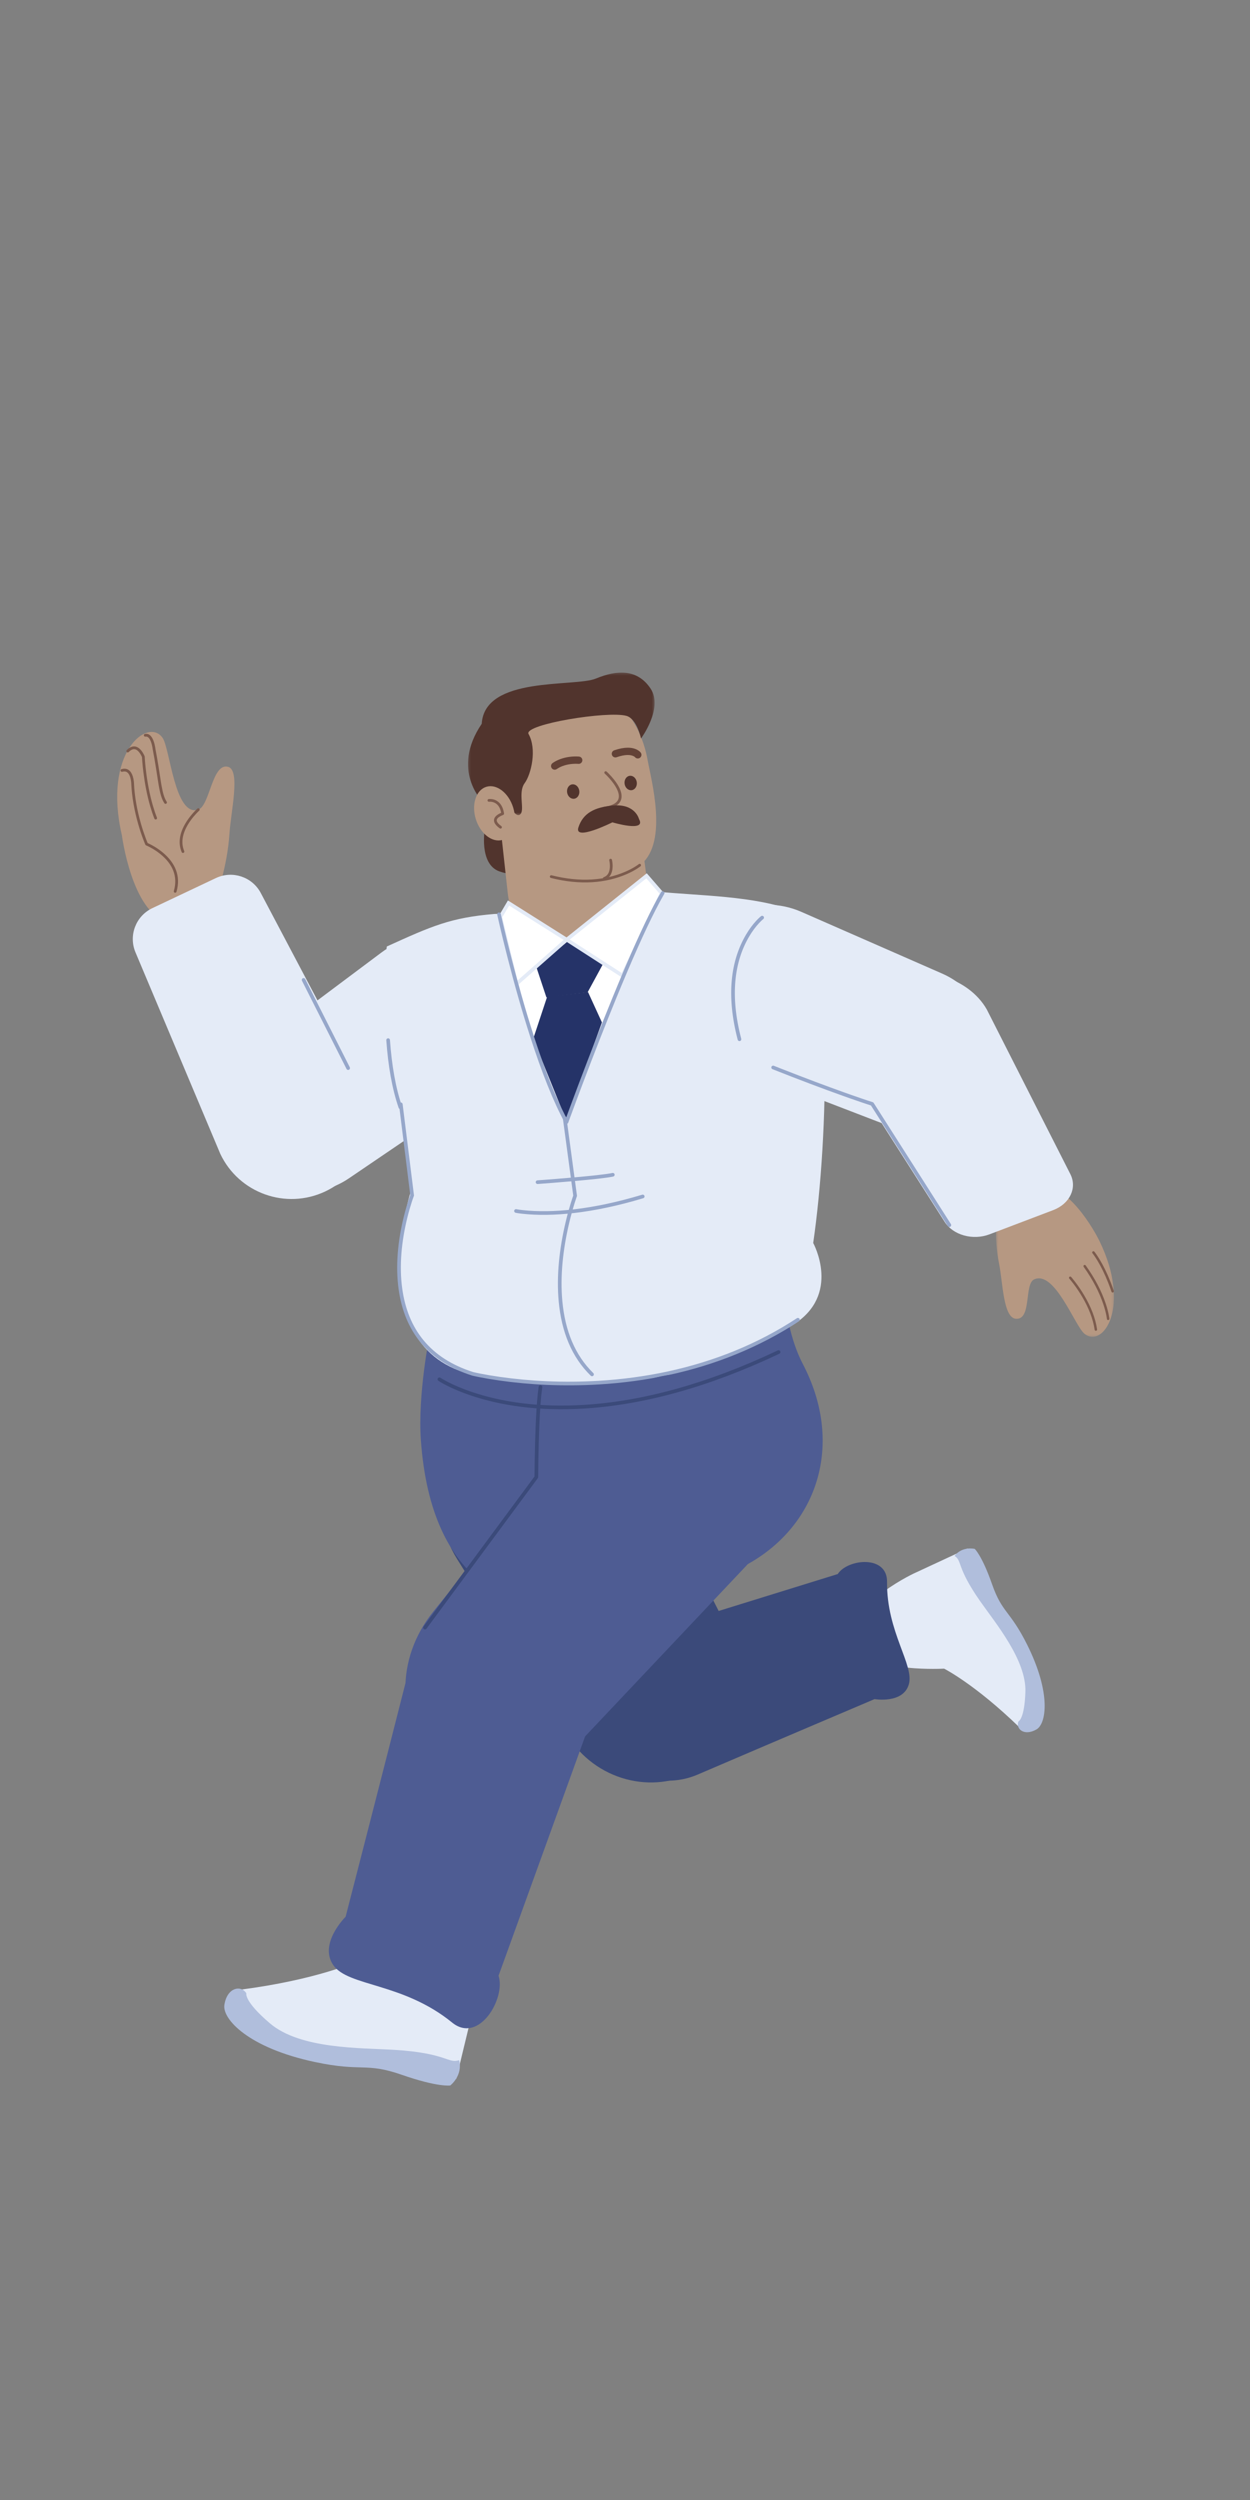 <svg xmlns="http://www.w3.org/2000/svg" xmlns:xlink="http://www.w3.org/1999/xlink" width="512" height="1024" version="1.1" viewBox="0 0 512 1024"><rect x="0" y="0" width="512" height="1024" fill="#808080" stroke="none"/><title>2.人物组件/1.商人/奔跑/打招呼</title><desc>Created with Sketch.</desc><defs><polygon id="path-1" points="1.204 .246 77.626 .246 77.626 58.633 1.204 58.633"/><polygon id="path-3" points="1.437 .728 49.776 .728 49.776 63.796 1.437 63.796"/></defs><g id="2.人物组件/1.商人/奔跑/打招呼" fill="none" fill-rule="evenodd" stroke="none" stroke-width="1"><path id="Fill-1" fill="#E4EBF7" d="M374.154,644.565 L396.323,634.263 C396.323,634.263 402.551,643.371 404.982,653.244 C409.145,670.136 411.686,664.332 420.44,683.034 C428.153,699.509 423.879,713.652 417.534,707.499 C399.272,689.787 386.703,683.478 386.703,683.478 C386.703,683.478 358.014,685.091 351.594,675.327 C341.507,659.988 374.154,644.565 374.154,644.565"/><path id="Fill-3" fill="#B0BEDC" d="M417.142,705.112 C417.142,705.112 419.621,704.244 420.002,693.051 C420.446,680.014 407.9,665.017 401.513,655.908 C391.676,641.878 394.217,639.4 390.989,637.296 C394.184,633.162 399.248,634.428 399.248,634.428 C399.248,634.428 402.221,637.111 406.372,648.958 C410.522,660.804 413.651,659.515 420.716,673.653 C430.667,693.573 428.558,706.044 424.568,708.357 C419.548,711.267 415.985,708.21 417.142,705.112"/><path id="Fill-5" fill="#3B4A7A" d="M244.748,709.284 C238.583,692.706 247.601,674.352 264.495,669.113 C296.942,659.046 343.14,644.729 343.14,644.729 L343.142,644.729 C347.109,638.544 363.465,636.714 363.336,647.948 C363.101,668.501 374.604,681.981 372.239,689.97 C369.872,697.959 358.211,695.961 358.206,695.961 C358.206,695.961 315.956,713.897 285.789,726.857 C269.601,733.812 250.889,725.798 244.748,709.284"/><path id="Fill-7" fill="#B69882" d="M49.921,342.111 C49.921,342.111 54.02,373.576 68.342,377.436 C81.313,380.931 88.72,366.748 88.72,366.748 C88.72,366.748 93.1,355.086 93.992,341.421 C94.577,332.466 98.539,315.567 93.476,314.112 C86.876,312.214 85.985,330.055 81.224,331.621 C71.575,334.794 69.659,306.621 66.595,302.226 C60.605,293.634 42.034,308.077 49.921,342.111"/><path id="Stroke-9" fill="#7C5B4D" fill-rule="nonzero" d="M59.378,300.618 C61.099,300.298 62.262,301.591 63.007,303.793 C63.226,304.442 63.395,305.133 63.52,305.823 L63.561,306.058 L63.627,306.49 C63.644,306.612 63.655,306.702 63.652,306.702 C64.111,309.055 64.497,311.261 64.888,313.697 L66.002,320.835 L66.141,321.645 C66.739,325.034 67.317,326.91 68.276,328.398 C68.444,328.659 68.368,329.007 68.107,329.175 C67.846,329.343 67.498,329.268 67.33,329.007 C66.232,327.302 65.612,325.225 64.964,321.447 L64.799,320.441 C64.534,318.776 63.981,315.158 63.945,314.931 C63.497,312.075 63.069,309.591 62.541,306.868 L62.52,306.696 C62.498,306.527 62.463,306.298 62.413,306.024 C62.297,305.384 62.141,304.745 61.941,304.153 C61.356,302.423 60.564,301.542 59.583,301.724 C59.278,301.781 58.984,301.579 58.928,301.274 C58.871,300.969 59.073,300.675 59.378,300.618 Z"/><path id="Stroke-11" fill="#7C5B4D" fill-rule="nonzero" d="M51.922,307.246 C54.289,304.858 56.495,305.462 58.172,307.814 C58.476,308.24 58.739,308.694 58.963,309.147 L59.104,309.446 C59.145,309.535 59.178,309.613 59.205,309.678 L59.24,309.766 L59.277,309.943 L59.33,310.848 C59.346,311.094 59.365,311.361 59.388,311.647 L59.476,312.697 C59.573,313.776 59.696,314.937 59.85,316.164 C60.434,320.838 61.325,325.51 62.586,329.866 C63.098,331.634 63.662,333.316 64.282,334.9 C64.395,335.19 64.252,335.516 63.962,335.629 C63.673,335.742 63.347,335.599 63.234,335.31 C62.601,333.693 62.026,331.978 61.505,330.179 C60.226,325.76 59.324,321.032 58.733,316.304 C58.552,314.856 58.413,313.499 58.309,312.258 L58.225,311.18 L58.157,310.087 L58.02,309.782 L57.954,309.645 C57.755,309.242 57.521,308.839 57.256,308.467 C55.938,306.619 54.514,306.228 52.721,308.038 C52.503,308.258 52.146,308.26 51.926,308.041 C51.705,307.823 51.703,307.466 51.922,307.246 Z"/><path id="Stroke-13" fill="#7C5B4D" fill-rule="nonzero" d="M49.787,315.036 C52.163,314.37 53.678,315.664 54.418,318.06 C54.619,318.71 54.75,319.399 54.826,320.087 C54.843,320.247 54.857,320.4 54.867,320.544 L54.889,320.962 C54.89,320.976 54.89,320.988 54.89,320.995 C55.15,326.403 56.165,331.908 57.695,337.262 C58.323,339.461 58.997,341.483 59.669,343.281 L59.943,344 C59.987,344.114 60.03,344.225 60.073,344.333 L60.373,345.077 L60.473,345.315 L60.811,345.468 C61.242,345.668 61.721,345.908 62.236,346.188 C63.707,346.988 65.178,347.953 66.553,349.087 C71.725,353.353 74.166,358.755 72.29,365.268 C72.204,365.566 71.892,365.738 71.593,365.652 C71.295,365.566 71.123,365.255 71.209,364.956 C72.943,358.936 70.695,353.963 65.837,349.955 C64.522,348.87 63.11,347.944 61.699,347.177 C61.304,346.962 60.932,346.772 60.589,346.608 L60.338,346.489 C60.095,346.376 59.923,346.302 59.836,346.267 C59.7,346.212 59.591,346.107 59.532,345.973 L59.335,345.508 L59.277,345.369 C59.077,344.882 58.855,344.315 58.616,343.675 C57.933,341.85 57.25,339.8 56.613,337.571 C55.062,332.14 54.031,326.551 53.766,321.028 L53.76,320.863 C53.753,320.7 53.737,320.477 53.707,320.21 C53.639,319.588 53.521,318.966 53.343,318.392 C52.761,316.508 51.758,315.652 50.091,316.119 C49.792,316.203 49.481,316.028 49.397,315.729 C49.314,315.43 49.488,315.119 49.787,315.036 Z"/><path id="Stroke-15" fill="#7C5B4D" fill-rule="nonzero" d="M80.851,331.2 C81.083,330.994 81.439,331.015 81.645,331.248 C81.851,331.481 81.829,331.836 81.597,332.042 L81.309,332.31 C81.074,332.535 80.811,332.798 80.527,333.096 C79.716,333.95 78.904,334.913 78.147,335.961 C75.223,340.011 73.945,344.109 75.188,347.881 C75.267,348.12 75.356,348.357 75.455,348.592 C75.576,348.879 75.442,349.209 75.156,349.329 C74.869,349.45 74.54,349.316 74.419,349.03 C74.308,348.766 74.208,348.501 74.12,348.233 C72.74,344.046 74.121,339.615 77.235,335.302 C78.024,334.21 78.868,333.21 79.712,332.321 C79.934,332.088 80.144,331.874 80.34,331.682 L80.691,331.346 C80.761,331.281 80.814,331.232 80.851,331.2 Z"/><path id="Fill-17" fill="#E4EBF7" d="M97.879,475.12 L97.879,475.12 C108.466,489.26 128.299,492.577 142.91,482.65 L196.253,446.401 C211.58,435.986 215.35,415.009 204.61,399.909 L202.898,397.502 C192.136,382.373 171.026,379.077 156.163,390.204 L104.53,428.857 C89.918,439.796 86.941,460.509 97.879,475.12"/><path id="Fill-19" fill="#E4EBF7" d="M88.429,359.657 L62.413,371.972 C55.632,375.183 52.581,383.163 55.492,390.078 L90.234,472.62 C97.867,488.748 117.13,495.633 133.258,487.998 C149.386,480.365 156.273,461.1 148.638,444.972 L106.821,365.781 C103.318,359.147 95.211,356.447 88.429,359.657"/><path id="Fill-21" fill="#E4EBF7" d="M194.108,821.589 L186.889,851.457 C186.889,851.457 173.057,850.454 161.441,845.118 C141.571,835.991 145.289,843.032 120.04,837.003 C97.799,831.693 87.233,816.423 98.251,814.998 C129.968,810.899 146.012,803.474 146.012,803.474 C146.012,803.474 166.882,773.994 181.51,775.32 C204.491,777.405 194.108,821.589 194.108,821.589"/><path id="Fill-23" fill="#B0BEDC" d="M100.906,816.479 C100.906,816.479 99.819,819.598 110.53,828.733 C123.007,839.375 147.577,838.772 161.536,839.621 C183.036,840.926 183.484,845.366 188.08,843.839 C189.648,850.216 184.438,854.206 184.438,854.206 C184.438,854.206 179.47,855.031 164.569,849.839 C149.67,844.649 148.488,848.737 129.052,844.618 C101.671,838.816 91.054,826.979 91.903,821.243 C92.97,814.028 98.766,812.917 100.906,816.479"/><path id="Fill-25" fill="#3B4A7A" d="M285.356,725.224 L285.356,725.224 C267.111,735.424 243.845,729.125 232.447,710.899 L187.272,638.657 C173.853,617.197 180.606,589.135 202.083,577.117 C223.433,565.171 250.716,573.91 262.107,596.344 L300.688,672.313 C310.488,691.61 303.723,714.953 285.356,725.224"/><path id="Fill-27" fill="#4E5C93" d="M175.978,546.848 C175.978,546.848 171.07,571.097 172.387,589.805 C176.611,649.777 211.243,662.447 243.34,659.912 C246.743,659.645 288.529,651.445 308.38,639.452 C335.41,623.122 345.545,590.65 328.829,558.674 C324.511,550.411 322.895,541.064 322.895,541.064 C322.895,541.064 188.648,546.848 175.978,546.848"/><path id="Fill-29" fill="#51342D" d="M198.585,339.478 C198.585,339.478 196.041,353.947 204.6,356.944 C212.121,359.576 218.759,357.398 218.165,347.666 C217.571,337.934 210.312,312.113 204.171,313.882 C198.029,315.649 198.585,339.478 198.585,339.478"/><path id="Fill-31" fill="#B69882" d="M237.656,362.214 C237.656,362.214 253.776,361.666 262.796,353.844 C273.624,344.452 266.756,319.573 265.268,311.351 C262.659,296.926 255.173,290.17 255.173,290.17 C255.173,290.17 247.013,278.885 221.652,282.659 C196.29,286.433 198.888,310.118 200.505,320.988 C202.124,331.856 207.95,352.084 215.543,356.709 C224.705,362.288 237.656,362.214 237.656,362.214"/><g id="分组" transform="translate(190.5, 275.254)"><mask id="mask-2" fill="#fff"><use xlink:href="#path-1"/></mask><path id="Fill-33" fill="#51342D" d="M72.062,27.241 C72.062,27.241 81.314,14.755 75.957,6.756 C70.601,-1.242 62.313,-0.934 53.594,2.679 C44.873,6.29 7.986,1.473 6.819,21.21 C-6.085,40.258 7.292,53.242 7.292,53.242 C7.292,53.242 12.62,45.292 15.759,50.844 C18.9,56.394 21.267,60.13 22.809,58.05 C24.351,55.968 21.671,49.219 24.369,45.578 C27.068,41.935 29.544,31.57 25.946,25.308 C24.434,21.366 58.332,15.86 66.05,17.952 C70.403,19.131 72.062,27.241 72.062,27.241" mask="url(#mask-2)"/></g><path id="Stroke-35" fill="#634237" fill-rule="nonzero" d="M251.579,307.331 C255.788,305.875 258.915,305.983 261.055,307.153 C261.737,307.526 262.19,307.936 262.444,308.278 C262.939,308.943 262.8,309.883 262.135,310.377 C261.509,310.842 260.64,310.747 260.128,310.18 L260.037,310.068 C260.029,310.058 259.899,309.94 259.616,309.785 C258.27,309.049 256.014,308.971 252.56,310.166 C251.777,310.437 250.923,310.022 250.652,309.239 C250.381,308.456 250.796,307.602 251.579,307.331 Z"/><path id="Stroke-37" fill="#634237" fill-rule="nonzero" d="M229.366,310.972 C231.938,310.007 234.583,309.748 236.82,309.867 L237.036,309.881 C237.096,309.885 237.145,309.889 237.182,309.893 C238.006,309.973 238.61,310.707 238.529,311.531 C238.453,312.307 237.799,312.887 237.035,312.886 L236.66,312.863 C234.8,312.764 232.541,312.985 230.419,313.781 C229.559,314.104 228.771,314.509 228.068,315.002 C227.389,315.478 226.454,315.313 225.978,314.635 C225.503,313.956 225.667,313.021 226.346,312.545 C227.265,311.901 228.278,311.38 229.366,310.972 Z"/><path id="Stroke-39" fill="#7C5B4D" fill-rule="nonzero" d="M247.675,316.08 C247.883,315.85 248.239,315.831 248.469,316.039 L248.736,316.289 L249.065,316.608 C249.18,316.721 249.3,316.842 249.424,316.969 C250.134,317.694 250.844,318.488 251.508,319.326 C252.703,320.835 253.615,322.319 254.134,323.73 C255.631,327.806 253.659,330.715 247.504,331.631 C247.196,331.677 246.91,331.464 246.864,331.157 C246.819,330.85 247.031,330.564 247.338,330.518 C252.818,329.702 254.317,327.492 253.078,324.118 C252.607,322.836 251.753,321.448 250.626,320.025 C249.989,319.22 249.304,318.455 248.62,317.755 L248.275,317.408 L247.716,316.875 C247.485,316.667 247.467,316.311 247.675,316.08 Z"/><path id="Fill-41" fill="#51342D" d="M232.289,324.591 C232.53,326.216 233.843,327.368 235.218,327.163 C236.594,326.959 237.512,325.476 237.27,323.849 C237.029,322.224 235.718,321.072 234.342,321.277 C232.967,321.481 232.047,322.966 232.289,324.591"/><path id="Fill-43" fill="#51342D" d="M255.839,321.087 C256.08,322.713 257.391,323.865 258.767,323.659 C260.144,323.455 261.062,321.97 260.82,320.346 C260.579,318.72 259.268,317.568 257.891,317.773 C256.515,317.977 255.596,319.461 255.839,321.087"/><path id="Fill-45" fill="#B69882" d="M261.46,332.97 L264.814,359.31 C266.728,374.328 256.608,388.236 241.729,391.035 C225.357,394.118 209.824,382.61 208.003,366.048 L205.014,338.834 L261.46,332.97 Z"/><path id="Fill-47" fill="#51342D" d="M261.742,335.49 C261.742,335.49 260.232,329.168 251.238,329.937 C243.469,330.602 238.824,333.06 236.916,338.9 C235.006,344.739 250.839,336.828 250.839,336.828 C250.839,336.828 264.883,341.04 261.742,335.49"/><path id="Fill-49" fill="#B69882" d="M194.889,335.501 C196.738,341.501 201.667,345.306 205.896,344.001 C210.124,342.698 212.052,336.777 210.202,330.779 C208.353,324.779 203.424,320.973 199.197,322.278 C194.967,323.582 193.039,329.501 194.889,335.501"/><path id="Stroke-51" fill="#7C5B4D" fill-rule="nonzero" d="M261.647,353.946 C261.887,353.748 262.242,353.782 262.439,354.022 C262.637,354.262 262.603,354.616 262.363,354.814 L262.171,354.964 C262.114,355.007 262.047,355.057 261.97,355.113 C261.656,355.341 261.282,355.595 260.849,355.868 C259.619,356.642 258.159,357.414 256.473,358.135 C248.159,361.687 237.832,362.691 225.642,359.605 C225.341,359.529 225.159,359.223 225.235,358.922 C225.311,358.62 225.617,358.438 225.918,358.514 C237.861,361.538 247.937,360.559 256.031,357.1 C257.661,356.404 259.068,355.659 260.25,354.915 C260.579,354.708 260.87,354.514 261.125,354.334 L261.487,354.07 C261.562,354.014 261.616,353.972 261.647,353.946 Z"/><path id="Stroke-53" fill="#7C5B4D" fill-rule="nonzero" d="M249.977,351.762 C250.279,351.688 250.583,351.874 250.656,352.175 L250.697,352.36 C250.727,352.506 250.762,352.698 250.796,352.927 C250.962,354.04 250.993,355.206 250.804,356.311 C250.469,358.257 249.49,359.701 247.716,360.339 C247.423,360.444 247.101,360.292 246.996,360 C246.891,359.708 247.043,359.386 247.335,359.28 C248.681,358.796 249.423,357.702 249.695,356.121 C249.861,355.15 249.833,354.097 249.683,353.093 L249.617,352.695 C249.596,352.586 249.578,352.5 249.563,352.441 C249.49,352.139 249.675,351.835 249.977,351.762 Z"/><path id="Stroke-55" fill="#7C5B4D" fill-rule="nonzero" d="M203.439,327.988 C204.998,328.897 206.073,330.59 206.459,333.184 C206.498,333.443 206.353,333.693 206.111,333.79 C204.181,334.558 203.411,335.338 203.464,336.08 C203.51,336.731 204.166,337.522 205.344,338.379 C205.596,338.561 205.651,338.913 205.468,339.165 C205.286,339.416 204.934,339.471 204.682,339.288 C203.256,338.251 202.418,337.241 202.342,336.159 C202.253,334.909 203.198,333.848 205.178,332.962 L205.273,332.921 L205.241,332.753 C204.865,330.93 204.094,329.747 203.041,329.064 L202.872,328.96 C202.032,328.47 201.146,328.334 200.42,328.393 L200.34,328.401 C200.032,328.447 199.746,328.235 199.701,327.927 C199.655,327.62 199.867,327.334 200.174,327.288 L200.329,327.272 C201.264,327.196 202.371,327.365 203.439,327.988 Z"/><path id="Fill-57" fill="#E4EBF7" d="M324.569,542.82 C314.113,549.21 301.481,556.335 266.765,563.868 C248.674,567.792 224.923,567.343 199.18,564.067 C145.637,557.253 168.518,487.108 168.518,487.108 C165.344,473.134 165.382,457.851 165.382,457.851 C152.824,423.396 158.449,387.681 158.449,387.681 C177.032,379.233 184.633,375.855 202.568,374.355 C212.974,373.485 224.839,390.942 235.919,389.512 C249.269,387.79 255.064,363.741 269.224,365.211 C285.625,366.913 309.71,366.823 325.694,373.32 C341.396,385.02 339.512,465.097 333.086,509.125 C333.086,509.125 344.842,530.431 324.569,542.82"/><path id="Fill-59" fill="#FFF" d="M207.497,381.243 C207.497,381.243 217.842,433.893 231.222,457.416 C254.033,400.324 269.139,365.793 269.958,365.58 L234.633,387.141 L207.497,381.243 Z"/><polygon id="Fill-61" fill="#253368" points="219.679 396.087 231.556 384.92 247.143 394.58 240.682 406.464 223.809 408.533"/><polygon id="Fill-63" fill="#253368" points="218.417 425.462 224.086 408.329 240.866 406.369 246.55 418.774 231.979 459.028"/><polygon id="Fill-65" fill="#FFF" points="212.251 401.804 232.99 385.208 209.034 371.849 205.824 375.908"/><polygon id="Fill-67" fill="#FFF" points="232.989 385.207 254.265 397.461 270.377 365.53 265.593 360.987"/><polygon id="Fill-69" fill="#FFF" points="211.557 402.99 232.102 384.886 208.303 369.871 204.936 375.586"/><path id="Stroke-71" fill="#E4EBF7" fill-rule="nonzero" d="M233.35,384.786 L208.05,368.824 L204.135,375.467 L211.12,404.374 L233.35,384.786 Z M208.556,370.917 L230.854,384.985 L211.993,401.604 L205.735,375.704 L208.556,370.917 Z"/><polygon id="Fill-73" fill="#FFF" points="232.102 384.886 254.96 399.619 271 365.854 264.824 358.73"/><path id="Stroke-75" fill="#E4EBF7" fill-rule="nonzero" d="M271.888,365.733 L264.919,357.694 L230.819,384.951 L255.271,400.712 L271.888,365.733 Z M264.729,359.766 L270.112,365.974 L254.648,398.525 L233.385,384.82 L264.729,359.766 Z"/><path id="Stroke-77" fill="#96A7CA" fill-rule="nonzero" d="M231.188,457.232 C231.564,457.181 231.913,457.419 232.011,457.775 L232.031,457.875 L236.315,489.69 C236.332,489.812 236.318,489.935 236.276,490.05 L236.154,490.391 L236.011,490.803 C235.834,491.323 235.639,491.914 235.431,492.573 L235.304,492.977 C234.571,495.332 233.838,497.982 233.153,500.87 C230.583,511.71 229.392,522.732 230.346,532.997 C231.469,545.078 235.51,555.103 243.018,562.414 C243.315,562.703 243.321,563.178 243.032,563.475 C242.743,563.771 242.268,563.778 241.971,563.489 C234.181,555.902 230.006,545.546 228.853,533.136 C227.882,522.686 229.089,511.509 231.694,500.524 C232.317,497.894 232.981,495.457 233.649,493.256 L233.872,492.531 C234.046,491.973 234.211,491.458 234.366,490.989 L234.646,490.161 L234.804,489.709 L230.545,458.076 C230.494,457.699 230.732,457.351 231.088,457.253 L231.188,457.232 Z"/><path id="Stroke-79" fill="#96A7CA" fill-rule="nonzero" d="M164.077,451.58 C164.454,451.533 164.8,451.774 164.895,452.131 L164.914,452.232 L169.557,489.534 C169.572,489.657 169.556,489.782 169.511,489.898 L169.339,490.362 L169.061,491.149 C168.982,491.378 168.9,491.619 168.816,491.874 L168.687,492.265 C168.064,494.177 167.44,496.337 166.858,498.698 C164.445,508.486 163.47,518.507 164.759,527.838 C167.044,544.388 176.137,556.387 193.817,562.002 L194.537,562.168 L195.173,562.307 C195.51,562.379 195.873,562.455 196.262,562.533 L196.659,562.613 C198.986,563.074 201.678,563.536 204.7,563.966 C216.948,565.713 230.644,566.444 245.142,565.581 C264.46,564.43 283.291,560.527 300.989,553.294 C309.877,549.662 318.369,545.227 326.41,539.941 C326.756,539.713 327.221,539.81 327.449,540.156 C327.676,540.502 327.58,540.967 327.234,541.194 C319.11,546.535 310.533,551.015 301.556,554.683 C283.696,561.982 264.705,565.918 245.231,567.078 C230.626,567.948 216.83,567.211 204.488,565.451 C201.439,565.017 198.721,564.551 196.368,564.084 L195.209,563.848 C194.85,563.773 194.516,563.701 194.21,563.632 L193.506,563.469 C193.472,563.461 193.44,563.453 193.41,563.445 C175.101,557.631 165.634,545.139 163.273,528.043 C161.955,518.498 162.947,508.296 165.402,498.339 C165.993,495.941 166.627,493.746 167.261,491.8 L167.52,491.02 C167.604,490.773 167.684,490.539 167.762,490.318 L168.044,489.533 L163.425,452.417 C163.379,452.04 163.62,451.694 163.977,451.599 L164.077,451.58 Z"/><path id="Stroke-81" fill="#96A7CA" fill-rule="nonzero" d="M270.772,365.426 C270.981,365.068 271.441,364.948 271.798,365.158 C272.155,365.367 272.275,365.827 272.066,366.184 L271.621,366.952 C267.724,373.748 262.815,384.189 257.131,397.539 C255.595,401.146 254.014,404.938 252.395,408.895 C247.835,420.039 243.174,431.981 238.663,443.922 L237.244,447.693 C236.784,448.92 236.337,450.115 235.905,451.277 L233.572,457.588 L232.749,459.843 C232.529,460.45 231.695,460.514 231.386,459.947 C226.636,451.257 221.863,439.186 217.155,424.584 C213.852,414.341 210.76,403.416 207.95,392.448 L207.392,390.254 C206.516,386.789 205.723,383.533 205.018,380.545 L204.413,377.951 L203.666,374.646 C203.578,374.242 203.834,373.842 204.239,373.754 C204.61,373.673 204.977,373.882 205.103,374.229 L205.144,374.384 L205.379,375.442 C205.555,376.223 205.758,377.112 205.987,378.1 L206.478,380.201 C207.181,383.181 207.972,386.429 208.846,389.886 C211.795,401.56 215.071,413.232 218.582,424.123 L219.194,426.006 C223.276,438.458 227.399,448.964 231.495,456.948 L231.913,457.753 L233.55,453.31 C234.474,450.813 235.474,448.133 236.54,445.302 L237.26,443.392 C241.775,431.439 246.441,419.485 251.007,408.327 C252.426,404.859 253.816,401.517 255.172,398.315 L256.406,395.418 C262.053,382.24 266.914,372.006 270.772,365.426 Z"/><path id="Stroke-83" fill="#96A7CA" fill-rule="nonzero" d="M263.045,489.351 C263.441,489.232 263.86,489.456 263.979,489.853 C264.099,490.249 263.874,490.668 263.478,490.787 C242.706,497.05 226.037,498.473 214.035,497.165 L213.261,497.075 C213.015,497.045 212.781,497.013 212.56,496.982 L211.933,496.887 C211.574,496.829 211.329,496.784 211.2,496.756 C210.795,496.671 210.536,496.272 210.622,495.867 C210.707,495.462 211.105,495.203 211.511,495.289 L212.035,495.384 L212.773,495.497 C213.199,495.558 213.674,495.617 214.197,495.674 C226.002,496.96 242.469,495.555 263.045,489.351 Z"/><path id="Stroke-85" fill="#96A7CA" fill-rule="nonzero" d="M250.848,480.451 C251.253,480.362 251.653,480.618 251.742,481.023 C251.83,481.427 251.574,481.827 251.17,481.916 L250.813,481.99 C249.609,482.227 247.703,482.491 245.17,482.779 L243.923,482.917 C241.695,483.159 239.093,483.412 236.191,483.674 C233.137,483.949 229.892,484.221 226.623,484.48 L220.235,484.968 C219.822,484.997 219.463,484.687 219.433,484.273 C219.403,483.86 219.714,483.501 220.127,483.472 L224.459,483.145 L227.901,482.873 C230.225,482.686 232.525,482.493 234.739,482.297 L238.169,481.986 C239.767,481.836 241.256,481.69 242.622,481.547 L244.59,481.335 C247.553,481.004 249.691,480.705 250.848,480.451 Z"/><path id="Stroke-87" fill="#96A7CA" fill-rule="nonzero" d="M158.926,425.286 C159.339,425.257 159.698,425.568 159.727,425.982 C160.457,436.277 162.053,445.622 164.711,453.31 C164.847,453.701 164.639,454.129 164.248,454.264 C163.856,454.399 163.429,454.192 163.294,453.8 C160.586,445.969 158.969,436.503 158.231,426.088 C158.202,425.674 158.513,425.316 158.926,425.286 Z"/><g id="分组" transform="translate(406.5, 483.754)"><mask id="mask-4" fill="#fff"><use xlink:href="#path-3"/></mask><path id="Fill-89" fill="#B69882" d="M43.834,24.56 C43.834,24.56 33.093,2.015 18.675,0.796 C5.614,-0.307 1.887,12.391 1.887,12.391 C1.887,12.391 0.438,22.597 2.743,33.977 C4.254,41.434 4.408,55.898 9.525,56.404 C16.198,57.061 12.927,42.244 17.064,40.301 C25.449,36.367 33.751,59.311 37.659,62.512 C45.3,68.77 56.983,51.532 43.834,24.56" mask="url(#mask-4)"/></g><path id="Stroke-91" fill="#7C5B4D" fill-rule="nonzero" d="M438.025,523.001 C438.235,522.814 438.556,522.833 438.742,523.043 L439.109,523.471 L439.216,523.599 C439.587,524.048 440.001,524.568 440.447,525.155 C441.718,526.829 442.988,528.7 444.175,530.723 C446.859,535.299 448.715,539.961 449.367,544.517 C449.407,544.794 449.214,545.051 448.936,545.091 C448.659,545.131 448.401,544.938 448.362,544.661 C447.731,540.252 445.922,535.708 443.299,531.236 C442.134,529.251 440.886,527.413 439.638,525.769 C439.289,525.309 438.96,524.891 438.656,524.519 L438.239,524.014 C438.123,523.877 438.037,523.778 437.984,523.718 C437.797,523.508 437.816,523.187 438.025,523.001 Z"/><path id="Stroke-93" fill="#7C5B4D" fill-rule="nonzero" d="M443.992,518.202 C444.22,518.039 444.537,518.092 444.7,518.32 C448.584,523.75 451.233,528.997 452.874,533.864 C453.45,535.572 453.858,537.112 454.128,538.46 C454.222,538.934 454.293,539.351 454.343,539.707 L454.392,540.1 C454.394,540.121 454.396,540.14 454.397,540.157 C454.421,540.436 454.214,540.682 453.935,540.706 C453.656,540.73 453.41,540.523 453.386,540.243 L453.353,539.96 L453.337,539.848 C453.29,539.511 453.223,539.114 453.132,538.659 C452.871,537.353 452.473,535.855 451.912,534.188 C450.303,529.414 447.699,524.257 443.874,518.91 C443.711,518.682 443.764,518.365 443.992,518.202 Z"/><path id="Stroke-95" fill="#7C5B4D" fill-rule="nonzero" d="M447.534,512.617 C447.75,512.438 448.07,512.467 448.249,512.683 L448.41,512.885 C448.52,513.027 448.662,513.218 448.835,513.459 C449.29,514.095 449.797,514.862 450.341,515.761 C451.892,518.321 453.441,521.431 454.886,525.104 C455.347,526.277 455.791,527.493 456.216,528.751 C456.306,529.017 456.163,529.305 455.898,529.395 C455.632,529.484 455.344,529.342 455.254,529.076 C454.834,527.833 454.396,526.633 453.94,525.476 C452.517,521.857 450.994,518.799 449.473,516.287 C448.942,515.411 448.45,514.666 448.009,514.05 L447.676,513.597 C447.585,513.477 447.515,513.389 447.468,513.332 C447.289,513.116 447.319,512.796 447.534,512.617 Z"/><path id="Fill-97" fill="#B69882" d="M402.363,489.517 C406.371,495.49 415.558,497.681 422.881,494.411 C430.204,491.141 432.892,483.65 428.883,477.677 C424.873,471.704 415.687,469.514 408.364,472.783 C401.041,476.053 398.353,483.545 402.363,489.517"/><path id="Stroke-99" fill="#96A7CA" fill-rule="nonzero" d="M124.013,400.693 C124.352,400.522 124.759,400.633 124.968,400.937 L125.02,401.025 L143.275,437.161 C143.462,437.531 143.314,437.982 142.944,438.169 C142.605,438.34 142.198,438.23 141.988,437.925 L141.936,437.838 L123.681,401.701 C123.495,401.331 123.643,400.88 124.013,400.693 Z"/><path id="Fill-101" fill="#E4EBF7" d="M403.519,440.93 L403.519,440.93 C409.862,424.444 402.121,405.885 385.943,398.794 L328.223,373.493 C310.511,365.729 289.879,374.043 282.497,391.916 C275.101,409.828 283.904,430.315 301.99,437.274 L360.806,459.906 C377.84,466.461 396.964,457.964 403.519,440.93"/><path id="Fill-103" fill="#E4EBF7" d="M405.302,505.582 L431.391,495.666 C438.192,493.081 441.291,486.586 438.422,480.933 L404.174,413.449 C396.636,400.258 377.414,394.549 361.239,400.696 C345.066,406.845 338.066,422.52 345.605,435.711 L386.946,500.497 C390.41,505.926 398.501,508.167 405.302,505.582"/><path id="Stroke-105" fill="#96A7CA" fill-rule="nonzero" d="M315.983,436.964 C316.136,436.579 316.571,436.39 316.956,436.543 L320.137,437.797 C329.904,441.63 338.453,444.835 345.787,447.455 L348.579,448.444 C350.197,449.013 351.677,449.525 353.019,449.981 L355.288,450.744 L357.449,451.448 C357.584,451.49 357.704,451.569 357.795,451.676 L357.858,451.76 L389.497,501.398 C389.72,501.748 389.617,502.211 389.268,502.434 C388.951,502.636 388.538,502.57 388.299,502.294 L388.233,502.205 L356.739,452.796 L355.16,452.282 L353.036,451.571 C351.559,451.071 349.908,450.502 348.082,449.86 L345.283,448.867 C337.147,445.962 327.521,442.338 316.404,437.937 C316.019,437.785 315.831,437.349 315.983,436.964 Z"/><path id="Stroke-107" fill="#96A7CA" fill-rule="nonzero" d="M311.722,375.261 C312.05,375.008 312.521,375.069 312.774,375.396 C313.027,375.724 312.967,376.195 312.639,376.448 L312.534,376.533 C312.447,376.606 312.325,376.711 312.172,376.849 C311.782,377.202 311.345,377.632 310.872,378.142 C309.514,379.607 308.152,381.409 306.879,383.562 C300.849,393.758 298.926,407.601 303.615,425.501 C303.72,425.902 303.48,426.312 303.079,426.416 C302.679,426.521 302.269,426.282 302.164,425.881 C297.374,407.594 299.354,393.34 305.588,382.798 C306.917,380.551 308.343,378.664 309.772,377.122 C310.191,376.67 310.587,376.274 310.951,375.934 L311.167,375.736 C311.425,375.502 311.614,375.345 311.722,375.261 Z"/><path id="Fill-109" fill="#4E5C93" d="M217.344,652.701 C238.626,659.133 249.759,683.278 241.707,705.556 C226.242,748.348 204.208,809.262 204.208,809.262 L204.208,809.263 C207.232,818.397 196.218,837.412 185.173,828.426 C164.97,811.987 142.573,813.732 136.503,804.895 C130.435,796.062 141.562,785.106 141.567,785.101 L141.567,785.1 C141.567,785.1 156.913,725.578 167.718,682.959 C173.515,660.087 196.144,646.294 217.344,652.701"/><path id="Fill-111" fill="#4E5C93" d="M178.426,719.877 L178.426,719.877 C162.337,705.726 161.9,679.472 177.434,660.173 L239.002,583.683 C257.29,560.961 288.505,555.876 307.456,572.531 C326.291,589.086 325.397,620.448 305.488,641.529 L238.061,712.922 C220.934,731.057 194.624,734.124 178.426,719.877"/><path id="Stroke-113" fill="#3B4A7A" fill-rule="nonzero" d="M221.496,567.393 C221.905,567.456 222.186,567.839 222.123,568.249 L222.026,568.911 C221.533,572.451 221.158,577.836 220.888,584.568 C220.728,588.543 220.613,592.771 220.536,597.027 L220.479,600.711 L220.438,605.012 C220.438,605.132 220.409,605.249 220.354,605.354 L220.291,605.455 L174.679,667.117 C174.433,667.45 173.963,667.52 173.63,667.274 C173.328,667.05 173.242,666.642 173.414,666.319 L173.473,666.225 L218.939,604.76 L218.951,603.243 C218.963,601.842 218.982,600.281 219.009,598.6 C219.086,593.797 219.209,588.993 219.389,584.508 L219.5,581.951 C219.78,575.942 220.156,571.171 220.641,568.02 C220.698,567.645 221.025,567.378 221.394,567.384 L221.496,567.393 Z"/><path id="Stroke-115" fill="#3B4A7A" fill-rule="nonzero" d="M318.594,553.125 C318.968,552.948 319.415,553.107 319.593,553.482 C319.77,553.856 319.61,554.303 319.236,554.481 C289.867,568.399 263.141,575.502 239.096,576.948 C220.744,578.051 205.148,575.821 192.347,571.42 C188.647,570.148 185.463,568.783 182.8,567.417 C181.998,567.006 181.293,566.619 180.683,566.263 L180.387,566.088 C179.978,565.844 179.701,565.668 179.557,565.569 C179.215,565.336 179.126,564.87 179.359,564.527 C179.592,564.185 180.059,564.096 180.401,564.329 L180.592,564.454 C180.728,564.541 180.916,564.658 181.156,564.8 C181.802,565.186 182.578,565.617 183.485,566.082 C186.086,567.417 189.203,568.753 192.835,570.001 C205.453,574.339 220.853,576.542 239.006,575.45 C262.855,574.016 289.394,566.963 318.594,553.125 Z"/></g></svg>
